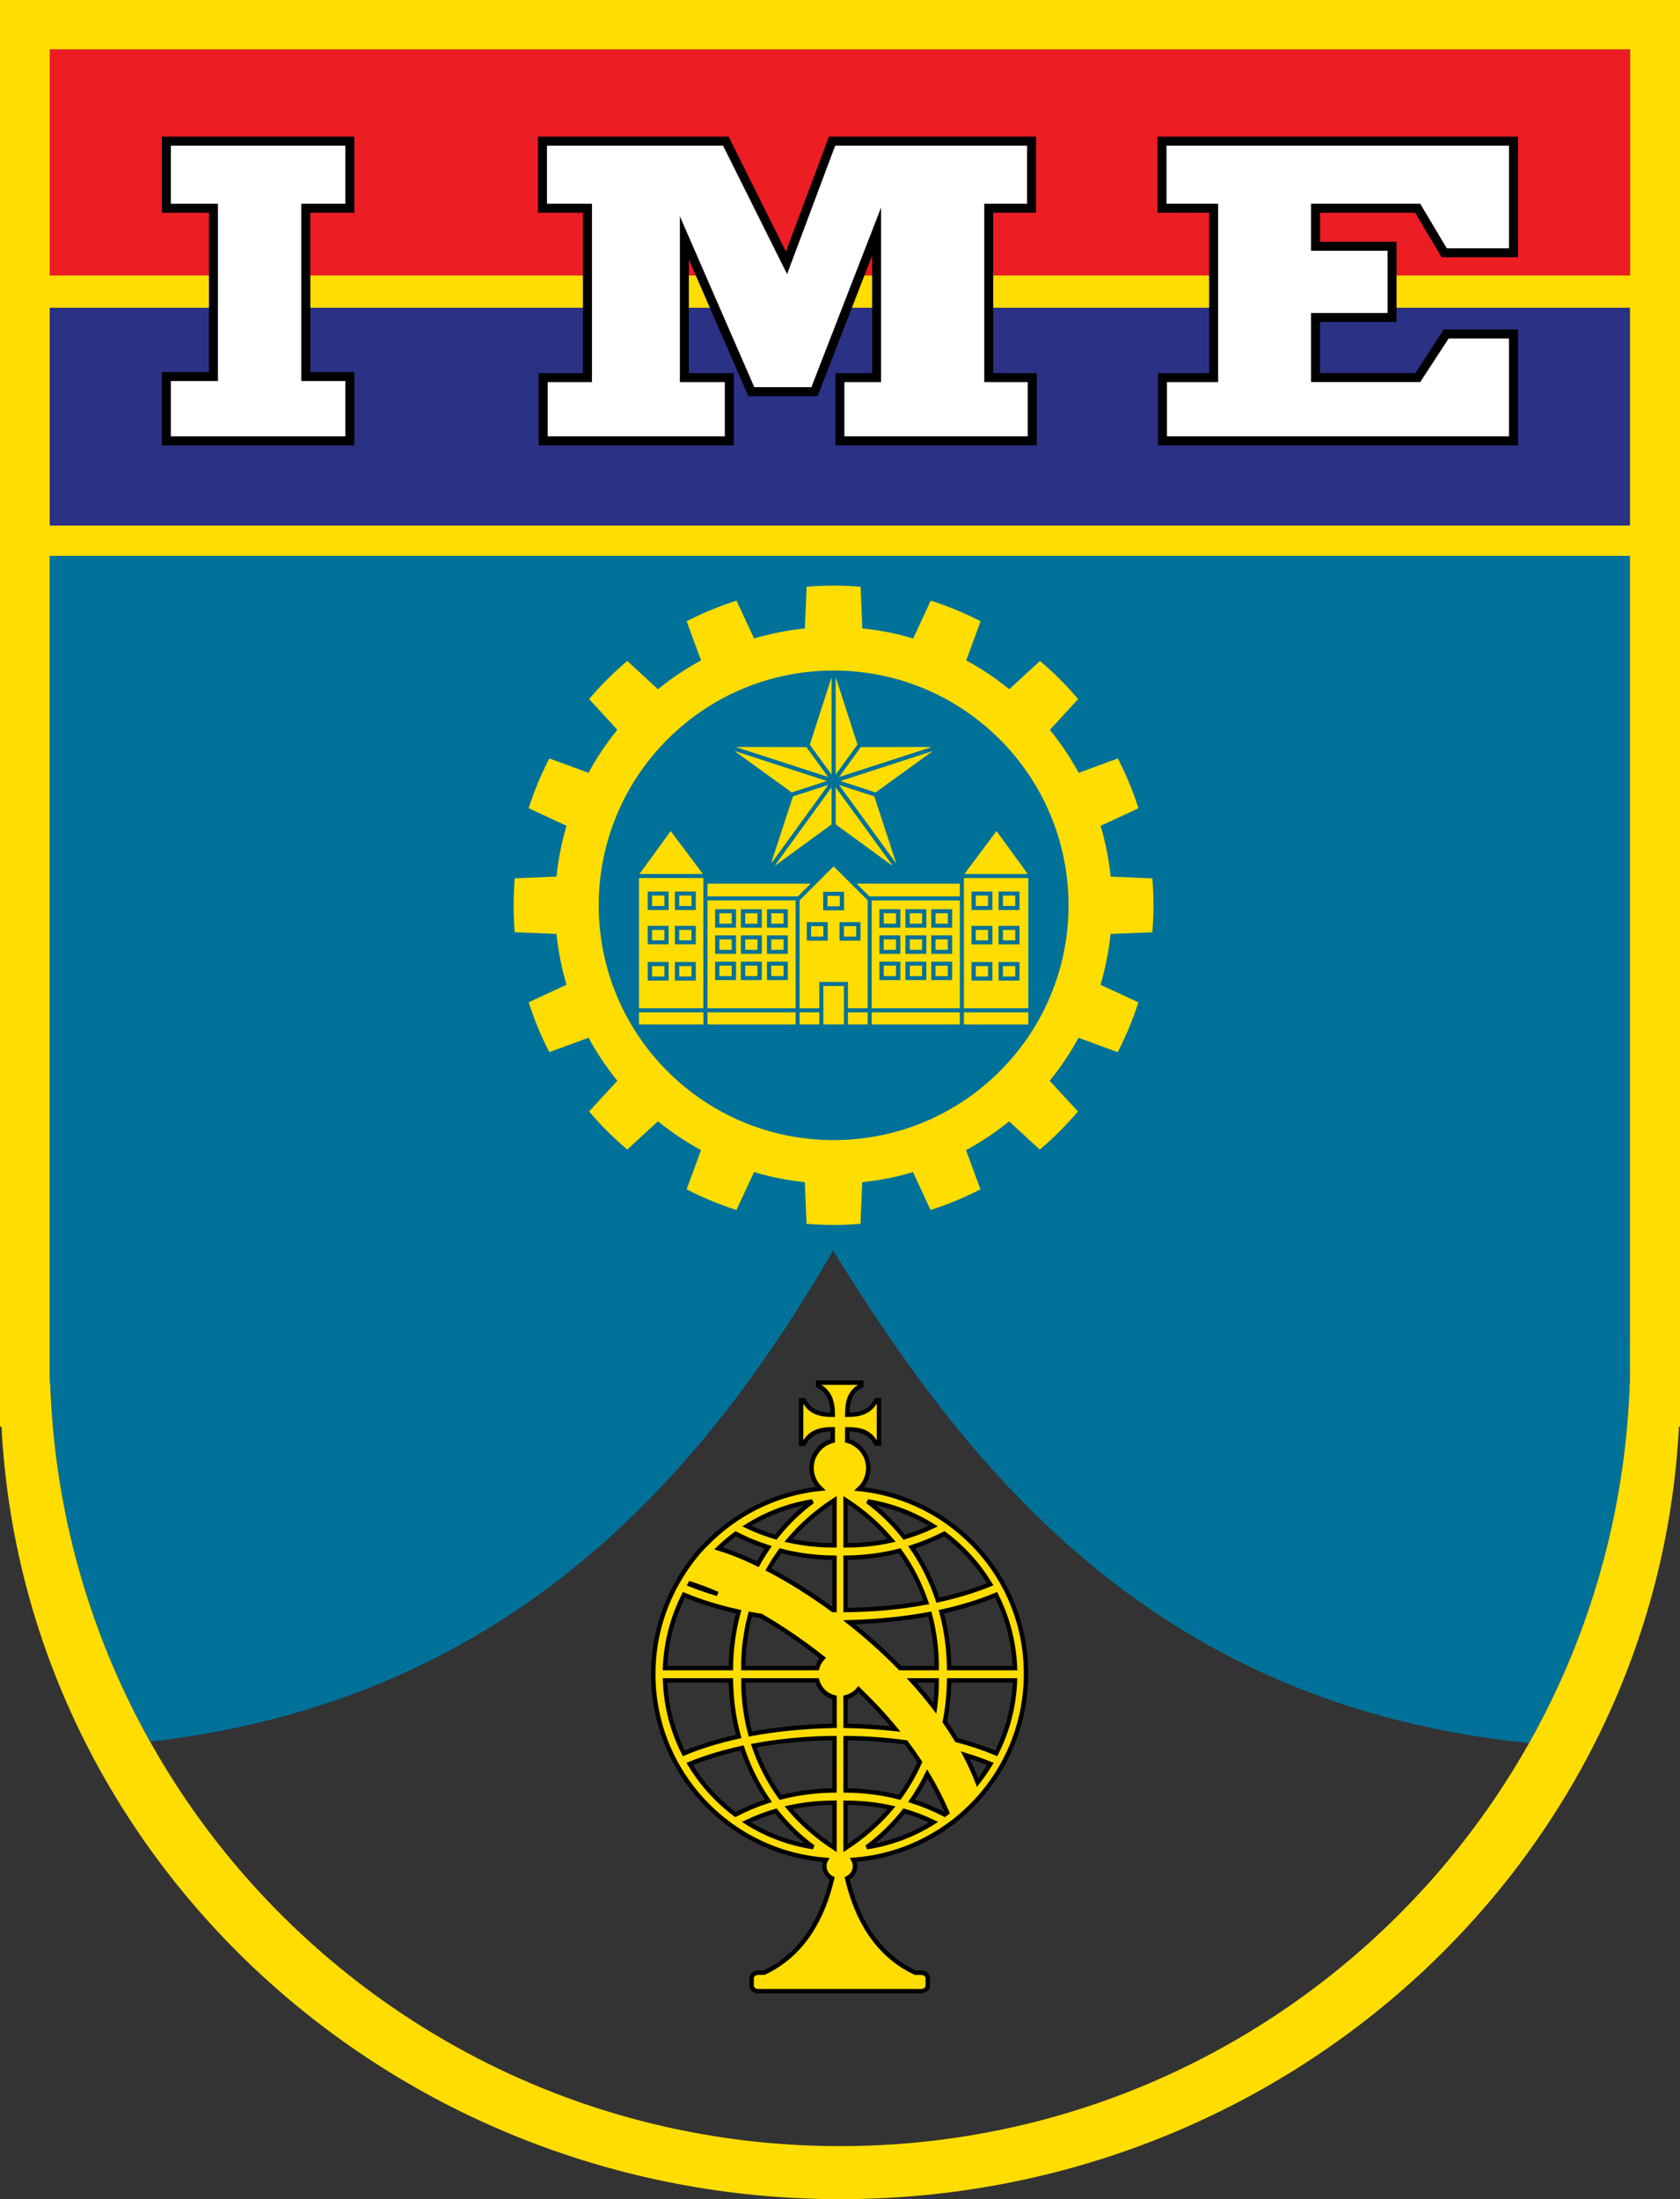 <?xml version="1.0" encoding="utf-8"?>
<svg xmlns="http://www.w3.org/2000/svg" version="1.1" width="76.4px" height="100px" viewBox="0 0 382 500">
<rect x="0" y="0" width="382" height="500" fill="#333333" stroke="none"/>
<rect fill="#EC1E24" x="11.31" y="11.22" width="359.32" height="51.42"/>
<rect fill="#2B3184" x="11.31" y="69.96" width="359.32" height="49.54"/>
<path fill="#007199" d="M370.63 126.38H11.31v181.97v6.09h0.11c0.99 29.54 9.12 57.27 22.72 81.53h0.09c82.97-9.49 126.62-62.41 155.22-111.67l0 0l0.02 0.05l0.08 0.15c31.05 50.27 73.3 103.25 158.12 111.8c13.71-24.34 21.91-52.19 22.9-81.86h0.06v-1.43c0.04-1.54 0.06-3.09 0.06-4.65c0-1.56-0.02-3.12-0.06-4.66V126.38L370.63 126.38z"/>
<path fill="#FFDD00" d="M0 0v324.34h0.34c5.01 97.82 88.49 175.66 190.71 175.66c102.23 0 185.71-77.84 190.71-175.66h0.24V315.06V0H0zM370.63 314.44h-0.06c-3.21 96.35-82.39 173.5-179.57 173.5c-97.19 0-176.37-77.15-179.59-173.5h-0.11V126.38h359.32V314.44zM370.63 119.49H11.31V69.96h359.32V119.49zM370.66 62.64L11.31 62.64V11.22h359.32h0.03V62.64z"/>
<path fill="#FFDD00" stroke="#000000" d="M195.35 338.53c1.27-1.17 2.07-2.85 2.07-4.72v-0.13v-0.03l-0-0.11v-0.06l-0.01-0.08v-0.08l-0.01-0.06l-0.01-0.1l-0.01-0.03l-0.01-0.13v-0.01l-0.02-0.13v-0.02l-0.02-0.12l-0.01-0.04l-0.01-0.09l-0.02-0.08l-0.02-0.06l-0.01-0.09l-0.01-0.04l-0.03-0.11v-0.02l-0.04-0.13V332.06l-0.03-0.12l-0.01-0.04l-0.02-0.09l-0.03-0.05l-0.02-0.08l-0.03-0.08l-0.01-0.04l-0.04-0.1l-0.01-0.02l-0.05-0.12v-0.01l-0.06-0.12l-0.01-0.02l-0.05-0.1l-0.02-0.05l-0.03-0.06l-0.04-0.08l-0.02-0.05l-0.05-0.09l-0.01-0.02l-0.06-0.11l-0.07-0.12l-0.02-0.01l-0.05-0.1l-0.02-0.03l-0.05-0.07l-0.03-0.06l-0.04-0.05l-0.05-0.08l-0.02-0.02l-0.06-0.1l-0.01-0.01l-0.08-0.1l-0.01-0.01l-0.07-0.1l-0.02-0.02l-0.06-0.08l-0.04-0.05l-0.05-0.05l-0.06-0.06l-0.02-0.04l-0.08-0.08l-0.01-0.02l-0.1-0.09v-0.01l-0.09-0.08l-0.02-0.03l-0.08-0.06l-0.04-0.05l-0.05-0.05l-0.03-0.01l-0.04-0.04l-0.04-0.02l-0.07-0.07l-0.03-0.02l-0.1-0.08l-0.1-0.08l-0.02-0.01l-0.09-0.06l-0.04-0.04l-0.06-0.04l-0.05-0.05l-0.05-0.02l-0.08-0.06l-0.03-0.02l-0.1-0.07l-0.11-0.07l-0.01-0.01l-0.1-0.06l-0.04-0.01l-0.07-0.04l-0.07-0.03l-0.06-0.03l-0.08-0.04l-0.03-0.02l-0.11-0.05l-0.02-0.01l-0.12-0.05l-0.01-0.01l-0.11-0.04l-0.03-0.02l-0.09-0.03l-0.06-0.03l-0.07-0.02l-0.08-0.02l-0.05-0.02l-0.1-0.03l-0.02-0.01l-0.13-0.04l-0.13-0.03l0.01-2.6c2.98 0 5.2 0.61 6.56 3.29h0.65v-5.04v-4.86h-0.65c-1.34 2.65-3.61 3.32-6.56 3.32c0-2.97 0.52-5.3 3.2-6.66v-0.65h-4.86h-4.99v0.65c2.66 1.34 3.36 3.7 3.36 6.66c-2.97 0-5.22-0.62-6.56-3.3h-0.65v4.85v5.04h0.65c1.34-2.65 3.6-3.31 6.55-3.31l0.01 2.61l-0.1 0.02l-0.03 0.01l-0.12 0.04l-0.13 0.04l-0.03 0.01l-0.1 0.03l-0.05 0.02l-0.08 0.03l-0.06 0.02l-0.06 0.03l-0.09 0.03l-0.03 0.02l-0.11 0.05v0.01l-0.13 0.05h-0.01l-0.1 0.06l-0.05 0.01l-0.08 0.04l-0.06 0.03l-0.06 0.03l-0.08 0.04l-0.03 0.02l-0.1 0.05l-0.01 0.01l-0.11 0.07l-0.02 0.01l-0.08 0.06l-0.11 0.08l-0.05 0.03l-0.06 0.04l-0.07 0.06l-0.03 0.03l-0.09 0.06l-0.01 0.01l-0.11 0.08h-0.01l-0.09 0.08l-0.03 0.01l-0.07 0.06l-0.04 0.04l-0.06 0.05l-0.06 0.06l-0.03 0.04l-0.08 0.07l-0.02 0.02l-0.09 0.1l-0.09 0.08l-0.02 0.03l-0.06 0.07l-0.04 0.05l-0.05 0.06l-0.05 0.06l-0.03 0.04l-0.06 0.08l-0.02 0.02l-0.07 0.11h-0.01l-0.08 0.1l-0.02 0.02l-0.06 0.09l-0.03 0.04l-0.04 0.06l-0.04 0.06l-0.03 0.05l-0.05 0.08l-0.02 0.02l-0.07 0.11v0.01l-0.07 0.12l-0 0.01l-0.06 0.1l-0.02 0.04l-0.04 0.09l-0.03 0.05l-0.02 0.05l-0.04 0.09l-0.02 0.03l-0.05 0.1v0.01l-0.05 0.12l-0.01 0.01l-0.04 0.12l-0.02 0.03l-0.03 0.09l-0.02 0.07l-0.02 0.06l-0.03 0.08l-0.02 0.04l-0.03 0.12v0.01l-0.04 0.13v0.01l-0.03 0.12l-0.01 0.04l-0.01 0.09l-0.02 0.05l-0.02 0.08l-0.02 0.09l-0 0.04l-0.01 0.12v0.02l-0.03 0.13v0.01l-0.01 0.13v0.03l-0.01 0.1l-0.01 0.06v0.08l-0.01 0.08v0.06l-0.01 0.11v0.03v0.13c0 1.87 0.8 3.53 2.07 4.71c-10.25 1.04-19.43 5.74-26.2 12.77l-0.11 0.11c-1.25 1.22-2.48 2.72-3.6 4.3l-0.1 0.13l-0.04 0.06l-0.05 0.07l-0.1 0.13l-0.09 0.14l-0.1 0.13l-0.09 0.14l-0.09 0.13l-0.04 0.05l-1.01 1.55l-0.03 0.04l-0.21 0.36l-0.09 0.14l-0.08 0.13l-0.07 0.13c-3.78 6.33-5.96 13.73-5.96 21.64c0 22.34 17.31 40.64 39.26 42.24c-0.23 0.42-0.36 0.91-0.36 1.42c0 1.2 0.72 2.25 1.77 2.8c-2.14 9.06-6.65 17.29-15.48 21.44h-1.34c-0.82 0-1.49 0.58-1.49 1.29v1.62c0 0.71 0.67 1.29 1.49 1.29h37.06c0.82 0 1.5-0.58 1.5-1.29v-1.62c0-0.71-0.67-1.29-1.5-1.29h-1.34c-8.84-4.15-13.35-12.38-15.49-21.44c1.06-0.54 1.78-1.58 1.78-2.8c0-0.51-0.13-1-0.36-1.42c8.3-0.6 15.92-3.59 22.21-8.29c0.46-0.29 0.88-0.63 1.28-0.99c9.62-7.77 15.75-19.64 15.75-32.96C233.38 358.75 216.72 340.71 195.35 338.53zM184.73 341.36c-3.17 2.35-5.94 5.09-8.34 8.13c-2.25-0.65-4.44-1.49-6.57-2.51C174.26 344.17 179.31 342.22 184.73 341.36zM167.28 348.72c2.37 1.21 4.86 2.24 7.42 3.07c-0.86 1.25-1.65 2.52-2.39 3.85c-3.19-1.56-6.23-2.77-8.96-3.6C164.59 350.85 165.9 349.73 167.28 348.72zM187.08 376.97c-0.6 0.64-1.05 1.43-1.29 2.29h-16.78c-0-4.15 0.52-8.28 1.6-12.29l2.49 0.44C177.78 370.13 182.51 373.35 187.08 376.97zM156.96 360.04c2 0.65 4.09 1.43 6.21 2.35c-2.15-0.63-4.27-1.36-6.31-2.18L156.96 360.04zM155.52 362.6c3.93 1.63 8.1 2.89 12.43 3.84c-1.12 4.13-1.72 8.44-1.76 12.82h-14.98C151.43 373.29 152.96 367.63 155.52 362.6zM151.22 382.05h14.98c0.05 4.35 0.64 8.64 1.77 12.75c-4.34 0.95-8.55 2.2-12.47 3.85C152.95 393.63 151.43 388.01 151.22 382.05zM156.82 401.04c3.8-1.54 7.84-2.73 11.94-3.62c1.42 4.28 3.41 8.33 5.97 12.02c-2.6 0.83-5.11 1.88-7.51 3.12C163.04 409.43 159.5 405.53 156.82 401.04zM169.73 414.29c2.17-1.05 4.4-1.88 6.68-2.56c2.43 3.09 5.27 5.87 8.5 8.23C179.4 419.13 174.26 417.15 169.73 414.29zM189.76 420.17c-4.13-2.68-7.61-5.77-10.45-9.18c3.42-0.76 6.93-1.12 10.45-1.12V420.17zM189.76 407.07c-4.19 0.03-8.31 0.56-12.29 1.59c-2.66-3.67-4.68-7.64-6.07-11.77c6.25-1.16 12.57-1.67 18.36-1.72V407.07zM189.76 392.38c-6.41 0.14-12.91 0.69-19.14 1.87c-1.07-3.97-1.6-8.08-1.6-12.2h16.78c0.51 1.91 2.03 3.41 3.97 3.87V392.38zM189.76 366.06h-0.34c-4.96-3.64-9.98-6.77-14.69-9.22c0.81-1.45 1.73-2.88 2.73-4.26c3.97 1.02 8.11 1.56 12.3 1.59V366.06zM189.76 351.35c-3.52 0.01-7.04-0.35-10.48-1.12c2.86-3.41 6.34-6.51 10.48-9.19V351.35zM212.21 346.98c-2.15 1.03-4.36 1.86-6.6 2.52c-2.4-3.05-5.18-5.79-8.34-8.14C202.7 342.22 207.75 344.17 212.21 346.98zM192.26 341.05c4.14 2.67 7.61 5.77 10.48 9.18c-3.44 0.77-6.94 1.13-10.48 1.12V341.05zM192.26 354.16c4.19-0.03 8.33-0.57 12.3-1.58c2.66 3.66 4.67 7.63 6.06 11.76c-6.25 1.17-12.57 1.67-18.36 1.71V354.16zM204.68 379.26c-3.65-3.75-7.59-7.24-11.6-10.42c6.13-0.17 12.34-0.75 18.33-1.87c1.07 4.01 1.59 8.15 1.59 12.29H204.68zM213 382.05c-0.01 2.11-0.15 4.23-0.43 6.32c-1.65-2.16-3.41-4.27-5.27-6.32H213zM192.26 385.91c1.17-0.28 2.2-0.93 2.94-1.84c2.97 2.86 5.79 5.86 8.39 9.03c-3.76-0.41-7.56-0.64-11.33-0.72V385.91zM192.26 395.17c4.35 0.04 9.02 0.33 13.73 0.98c1.11 1.46 2.17 2.96 3.17 4.47c-1.24 2.79-2.77 5.48-4.62 8.03c-3.96-1.02-8.09-1.55-12.28-1.58V395.17zM192.26 420.17V409.88c3.51-0.01 7.02 0.35 10.45 1.12C199.85 414.4 196.39 417.49 192.26 420.17zM197.09 419.98c3.23-2.37 6.07-5.16 8.51-8.25c2.28 0.67 4.51 1.5 6.69 2.56C207.76 417.15 202.61 419.13 197.09 419.98zM214.8 412.56c-2.4-1.25-4.92-2.29-7.52-3.12c1.34-1.94 2.53-3.99 3.57-6.12c1.73 2.86 3.25 5.81 4.52 8.81L214.8 412.56zM222.29 405.27c-0.8-2.1-1.75-4.2-2.83-6.25c1.96 0.6 3.88 1.27 5.75 2.02C224.32 402.51 223.35 403.93 222.29 405.27zM226.52 398.64c-2.88-1.2-5.88-2.2-8.99-3.01c-0.85-1.42-1.75-2.81-2.7-4.18c0.61-3.06 0.94-6.21 0.98-9.4h14.98C230.58 388.01 229.07 393.63 226.52 398.64zM230.79 379.26h-14.98c-0.04-4.38-0.64-8.69-1.76-12.82c4.32-0.95 8.51-2.2 12.43-3.84C229.05 367.63 230.58 373.29 230.79 379.26zM213.26 363.81c-1.42-4.29-3.42-8.35-5.96-12.03c2.56-0.82 5.05-1.85 7.43-3.07c4.18 3.11 7.73 7.01 10.42 11.49C221.38 361.74 217.34 362.92 213.26 363.81z"/>
<path fill="#FFDD00" d="M262.02 211.96c0.17-2.02 0.26-4.07 0.26-6.13c0-2.07-0.1-4.11-0.26-6.13l-9.47-0.39c-0.41-3.97-1.19-7.83-2.29-11.55l8.61-3.99c-1.25-3.93-2.83-7.71-4.7-11.33l-8.9 3.27c-1.88-3.47-4.08-6.74-6.55-9.78l6.43-6.98c-2.64-3.13-5.55-6.03-8.68-8.68l-6.98 6.43c-3.04-2.47-6.31-4.67-9.79-6.55l3.27-8.9c-3.62-1.87-7.4-3.45-11.34-4.7l-3.99 8.61c-3.72-1.11-7.59-1.88-11.56-2.29l-0.39-9.47c-2.02-0.17-4.07-0.26-6.14-0.26c-2.07 0-4.11 0.09-6.14 0.26l-0.39 9.47c-3.97 0.41-7.84 1.19-11.56 2.29l-3.99-8.61c-3.93 1.25-7.73 2.83-11.34 4.7l3.27 8.9c-3.47 1.88-6.75 4.07-9.79 6.55l-6.98-6.43c-3.13 2.65-6.03 5.55-8.68 8.67l6.42 6.98c-2.47 3.04-4.67 6.31-6.55 9.78l-8.91-3.27c-1.87 3.61-3.45 7.4-4.7 11.33l8.61 3.99c-1.1 3.72-1.88 7.58-2.29 11.55l-9.48 0.39c-0.17 2.02-0.26 4.07-0.26 6.13c0 2.07 0.09 4.11 0.26 6.13l9.48 0.39c0.41 3.97 1.19 7.83 2.29 11.55l-8.61 3.99c1.25 3.94 2.83 7.72 4.7 11.33l8.91-3.27c1.89 3.46 4.08 6.74 6.55 9.78l-6.42 6.97c2.64 3.13 5.55 6.03 8.68 8.67l6.98-6.42c3.04 2.47 6.32 4.67 9.79 6.55l-3.27 8.91c3.61 1.87 7.4 3.45 11.33 4.7l3.99-8.61c3.72 1.1 7.58 1.88 11.55 2.29l0.39 9.47c2.02 0.17 4.07 0.26 6.14 0.26c2.07 0 4.11-0.09 6.13-0.26l0.39-9.47c3.97-0.41 7.83-1.18 11.55-2.29l3.99 8.61c3.93-1.25 7.72-2.83 11.34-4.7l-3.27-8.9c3.47-1.88 6.75-4.08 9.79-6.55l6.98 6.42c3.13-2.64 6.03-5.55 8.68-8.67l-6.43-6.97c2.48-3.04 4.67-6.31 6.56-9.78l8.9 3.27c1.88-3.61 3.45-7.4 4.71-11.33l-8.62-3.99c1.11-3.72 1.89-7.58 2.29-11.55L262.02 211.96zM189.55 259.21c-29.5 0-53.41-23.9-53.41-53.38c0-29.48 23.92-53.38 53.41-53.38c29.5 0 53.41 23.9 53.41 53.38C242.97 235.31 219.05 259.21 189.55 259.21z"/>
<g fill="#FFDD00">
	<polygon points="190.8 178.47 203.63 196.1 203.71 196.05 198.81 181.07"/>
	<polygon points="199.09 180.17 211.98 170.85 211.97 170.79 191.09 177.57"/>
	<polygon points="211.68 169.9 211.65 169.83 195.74 169.86 190.79 176.67"/>
	<polygon points="202.87 196.66 190.02 179.02 190.02 187.44 202.77 196.72"/>
	<polygon points="189.08 187.44 189.08 179.02 176.27 196.68 176.34 196.73"/>
	<polygon points="175.4 196.05 175.5 196.13 188.32 178.47 180.31 181.06"/>
	<polygon points="188.02 177.57 167.14 170.78 167.13 170.84 180.01 180.16"/>
	<polygon points="183.36 169.86 167.45 169.83 167.43 169.88 188.31 176.66"/>
	<polygon points="189.08 154.1 189.04 154.1 184.13 169.31 189.08 176.11"/>
	<polygon points="190.07 154.1 190.02 154.1 190.02 176.11 194.98 169.29"/>
</g>
<g fill="#FFDD00">
	<path d="M198.21 226.43v2.81h20.04v-2.7v-21.82h-20.04V226.43zM211.75 210v-2.37v-0.91h0.98h2.79h0.98v0.91v2.37v0.92h-0.98h-2.79h-0.98V210zM211.75 215.95v-2.37v-0.92h0.98h2.79h0.98v0.92v2.37v0.92h-0.98h-2.79h-0.98V215.95zM211.75 221.92v-2.37v-0.91h0.98h2.79h0.98v0.91v2.37v0.91h-0.98h-2.79h-0.98V221.92zM205.88 210v-2.37v-0.91h0.98h2.79h0.98v0.91v2.37v0.92h-0.98h-2.79h-0.98V210zM205.88 215.95v-2.37v-0.92h0.98h2.79h0.98v0.92v2.37v0.92h-0.98h-2.79h-0.98V215.95zM205.88 221.92v-2.37v-0.91h0.98h2.79h0.98v0.91v2.37v0.91h-0.98h-2.79h-0.98V221.92zM199.96 210v-2.37v-0.91h0.98h2.79h0.99v0.91v2.37v0.92h-0.99h-2.79h-0.98V210zM199.96 215.95v-2.37v-0.92h0.98h2.79h0.99v0.92v2.37v0.92h-0.99h-2.79h-0.98V215.95zM199.96 221.92v-2.37v-0.91h0.98h2.79h0.99v0.91v2.37v0.91h-0.99h-2.79h-0.98V221.92z"/>
	<path d="M219.17 199.63v0.03v1.24v25.64v2.7h14.65v-29.61H219.17zM225.65 219.65v2.37v0.92h-0.98h-2.79h-0.98v-0.92v-2.37v-0.92h0.98h2.79h0.98V219.65zM225.65 211.42v2.38v0.91h-0.98h-2.79h-0.98v-0.91v-2.38v-0.91h0.98h2.79h0.98V211.42zM225.65 203.61v2.38v0.91h-0.98h-2.79h-0.98v-0.91v-2.38v-0.91h0.98h2.79h0.98V203.61zM231.82 219.65v2.37v0.92h-0.98h-2.79h-0.99v-0.92v-2.37v-0.92h0.99h2.79h0.98V219.65zM231.82 211.42v2.38v0.91h-0.98h-2.79h-0.99v-0.91v-2.38v-0.91h0.99h2.79h0.98V211.42zM231.82 203.61v2.38v0.91h-0.98h-2.79h-0.99v-0.91v-2.38v-0.91h0.99h2.79h0.98V203.61z"/>
	<path d="M145.29 229.24h14.64v-2.16v-26.19v-1.24v-0.03h-14.64V229.24zM153.46 205.99v-2.38v-0.91h0.98h2.79h0.98v0.91v2.38v0.91h-0.98h-2.79h-0.98V205.99zM153.46 213.79v-2.38v-0.91h0.98h2.79h0.98v0.91v2.38v0.91h-0.98h-2.79h-0.98V213.79zM153.46 222.01v-2.37v-0.92h0.98h2.79h0.98v0.92v2.37v0.92h-0.98h-2.79h-0.98V222.01zM147.28 205.99v-2.38v-0.91h0.98h2.79h0.98v0.91v2.38v0.91h-0.98h-2.79h-0.98V205.99zM147.28 213.79v-2.38v-0.91h0.98h2.79h0.98v0.91v2.38v0.91h-0.98h-2.79h-0.98V213.79zM147.28 222.01v-2.37v-0.92h0.98h2.79h0.98v0.92v2.37v0.92h-0.98h-2.79h-0.98V222.01z"/>
	<path d="M160.86 227.08v2.16h20.04v-2.69v-21.84h-20.04V227.08zM174.39 210v-2.37v-0.91h0.98h2.79h0.98v0.91v2.37v0.92h-0.98h-2.79h-0.98V210zM174.39 215.95v-2.37v-0.92h0.98h2.79h0.98v0.92v2.37v0.92h-0.98h-2.79h-0.98V215.95zM174.39 221.92v-2.37v-0.91h0.98h2.79h0.98v0.91v2.37v0.91h-0.98h-2.79h-0.98V221.92zM168.46 210v-2.37v-0.91h0.99h2.79h0.98v0.91v2.37v0.92h-0.98h-2.79h-0.99V210zM168.46 215.95v-2.37v-0.92h0.99h2.79h0.98v0.92v2.37v0.92h-0.98h-2.79h-0.99V215.95zM168.46 221.92v-2.37v-0.91h0.99h2.79h0.98v0.91v2.37v0.91h-0.98h-2.79h-0.99V221.92zM162.6 210v-2.37v-0.91h0.99h2.79h0.98v0.91v2.37v0.92h-0.98h-2.79h-0.99V210zM162.6 215.95v-2.37v-0.92h0.99h2.79h0.98v0.92v2.37v0.92h-0.98h-2.79h-0.99V215.95zM162.6 221.92v-2.37v-0.91h0.99h2.79h0.98v0.91v2.37v0.91h-0.98h-2.79h-0.99V221.92z"/>
	<path d="M181.81 204.71v21.84v2.69h3.25h1.24v-5.07v-0.91h0.91h2.34h2.34h0.91v0.91v5.07h1.25h3.25v-2.81v-21.72l-7.75-7.74L181.81 204.71zM188.2 210.57v2.37v0.92h-0.98h-2.79h-0.98v-0.92v-2.37v-0.91h0.98h2.79h0.98V210.57zM195.66 209.66v0.91v2.37v0.92h-0.99h-2.79h-0.98v-0.92v-2.37v-0.91h0.98h2.79H195.66zM191.93 202.76v0.91v2.37v0.92h-0.99h-1.39h-1.4h-0.98v-0.92v-2.37v-0.91h0.98h1.4h1.39H191.93z"/>
	<polygon points="226.59 188.94 219.28 198.72 233.7 198.72"/>
	<polygon points="192.8 230.16 192.8 232.91 197.3 232.91 197.3 230.16 194.05 230.16"/>
	<polygon points="187.21 224.17 187.21 232.91 189.55 232.91 191.89 232.91 191.89 224.17 189.55 224.17"/>
	<polygon points="181.81 230.16 181.81 232.91 186.3 232.91 186.3 230.16 185.05 230.16"/>
	<polygon points="152.51 188.94 145.4 198.72 159.83 198.72"/>
	<polygon points="197.68 203.8 218.25 203.8 218.25 200.9 194.78 200.9"/>
	<polygon points="188.15 203.68 188.15 206.05 189.55 206.05 190.95 206.05 190.95 203.68 189.55 203.68"/>
	<polygon points="160.86 200.9 160.86 203.8 181.42 203.8 184.33 200.9"/>
	<rect x="219.17" y="230.16" width="14.65" height="2.76"/>
	<rect x="198.21" y="230.16" width="20.04" height="2.76"/>
	<rect x="160.86" y="230.16" width="20.04" height="2.76"/>
	<rect x="145.29" y="230.16" width="14.65" height="2.76"/>
	<rect x="221.88" y="203.61" width="2.79" height="2.38"/>
	<rect x="228.05" y="203.61" width="2.79" height="2.38"/>
	<rect x="228.05" y="211.42" width="2.79" height="2.38"/>
	<rect x="228.05" y="219.65" width="2.79" height="2.38"/>
	<rect x="206.87" y="219.55" width="2.79" height="2.38"/>
	<rect x="206.87" y="213.58" width="2.79" height="2.38"/>
	<rect x="206.87" y="207.63" width="2.79" height="2.38"/>
	<rect x="212.73" y="219.56" width="2.79" height="2.38"/>
	<rect x="212.73" y="213.58" width="2.79" height="2.38"/>
	<rect x="221.88" y="219.65" width="2.79" height="2.38"/>
	<rect x="221.88" y="211.42" width="2.79" height="2.38"/>
	<rect x="200.95" y="213.58" width="2.79" height="2.38"/>
	<rect x="200.95" y="219.55" width="2.79" height="2.38"/>
	<rect x="200.95" y="207.63" width="2.79" height="2.38"/>
	<rect x="212.73" y="207.63" width="2.79" height="2.38"/>
	<rect x="148.27" y="203.61" width="2.79" height="2.38"/>
	<rect x="154.44" y="211.42" width="2.79" height="2.38"/>
	<rect x="148.27" y="211.42" width="2.79" height="2.38"/>
	<rect x="154.44" y="203.61" width="2.79" height="2.38"/>
	<rect x="154.44" y="219.65" width="2.79" height="2.38"/>
	<rect x="148.27" y="219.65" width="2.79" height="2.38"/>
	<rect x="175.37" y="207.63" width="2.79" height="2.38"/>
	<rect x="175.37" y="213.58" width="2.79" height="2.38"/>
	<rect x="184.42" y="210.57" width="2.79" height="2.38"/>
	<rect x="191.89" y="210.57" width="2.79" height="2.38"/>
	<rect x="169.45" y="207.63" width="2.79" height="2.38"/>
	<rect x="169.45" y="213.58" width="2.79" height="2.38"/>
	<rect x="175.37" y="219.55" width="2.79" height="2.38"/>
	<rect x="169.45" y="219.55" width="2.79" height="2.38"/>
	<rect x="163.58" y="213.58" width="2.79" height="2.38"/>
	<rect x="163.58" y="219.55" width="2.79" height="2.38"/>
	<rect x="163.58" y="207.63" width="2.79" height="2.38"/>
</g>
<g fill="#000000">
	<polygon points="189.96 101.26 189.96 84.83 198.3 84.83 198.3 58.12 185.91 90.07 170.17 90.07 156.63 59 156.63 84.83 166.86 84.83 166.86 101.26 122.48 101.26 122.48 84.83 132.55 84.83 132.55 48.37 122.32 48.37 122.32 31.07 165.67 31.07 178.7 57.2 188.48 31.07 235.59 31.07 235.59 48.37 225.84 48.37 225.84 84.83 235.74 84.83 235.74 101.26"/>
	<polygon points="263.31 101.26 263.31 84.83 274.94 84.83 274.94 48.37 263.2 48.37 263.2 31.07 345.17 31.07 345.17 58.49 327.79 58.49 321.77 48.37 300.15 48.37 300.15 54.97 317.55 54.97 317.55 73.2 300.15 73.2 300.15 84.81 321.83 84.81 328.28 74.91 345.17 74.91 345.17 101.26"/>
	<polygon points="36.81 101.26 36.81 84.6 47.51 84.6 47.51 48.37 36.81 48.37 36.81 31.07 80.57 31.07 80.57 48.37 70.56 48.37 70.56 84.6 80.57 84.6 80.57 101.26"/>
</g>
<g fill="#FFFFFF">
	<polygon points="223.8 46.33 233.54 46.33 233.54 33.12 189.9 33.12 178.97 62.32 164.41 33.12 124.37 33.12 124.37 46.33 134.6 46.33 134.6 86.87 124.53 86.87 124.53 99.21 164.81 99.21 164.81 86.87 154.59 86.87 154.59 49.18 171.51 88.02 184.5 88.02 200.34 47.18 200.34 86.87 192 86.87 192 99.21 233.69 99.21 233.69 86.87 223.8 86.87"/>
	<polygon points="322.94 46.33 328.96 56.44 343.12 56.44 343.12 33.12 265.25 33.12 265.25 46.33 276.98 46.33 276.98 86.87 265.35 86.87 265.35 99.21 343.12 99.21 343.12 76.96 329.39 76.96 322.94 86.86 298.1 86.86 298.1 71.16 315.5 71.16 315.5 57.01 298.1 57.01 298.1 46.33"/>
	<polygon points="38.85 46.33 49.56 46.33 49.56 86.64 38.85 86.64 38.85 99.21 78.52 99.21 78.52 86.64 68.51 86.64 68.51 46.33 78.52 46.33 78.52 33.12 38.85 33.12"/>
</g>
</svg>
